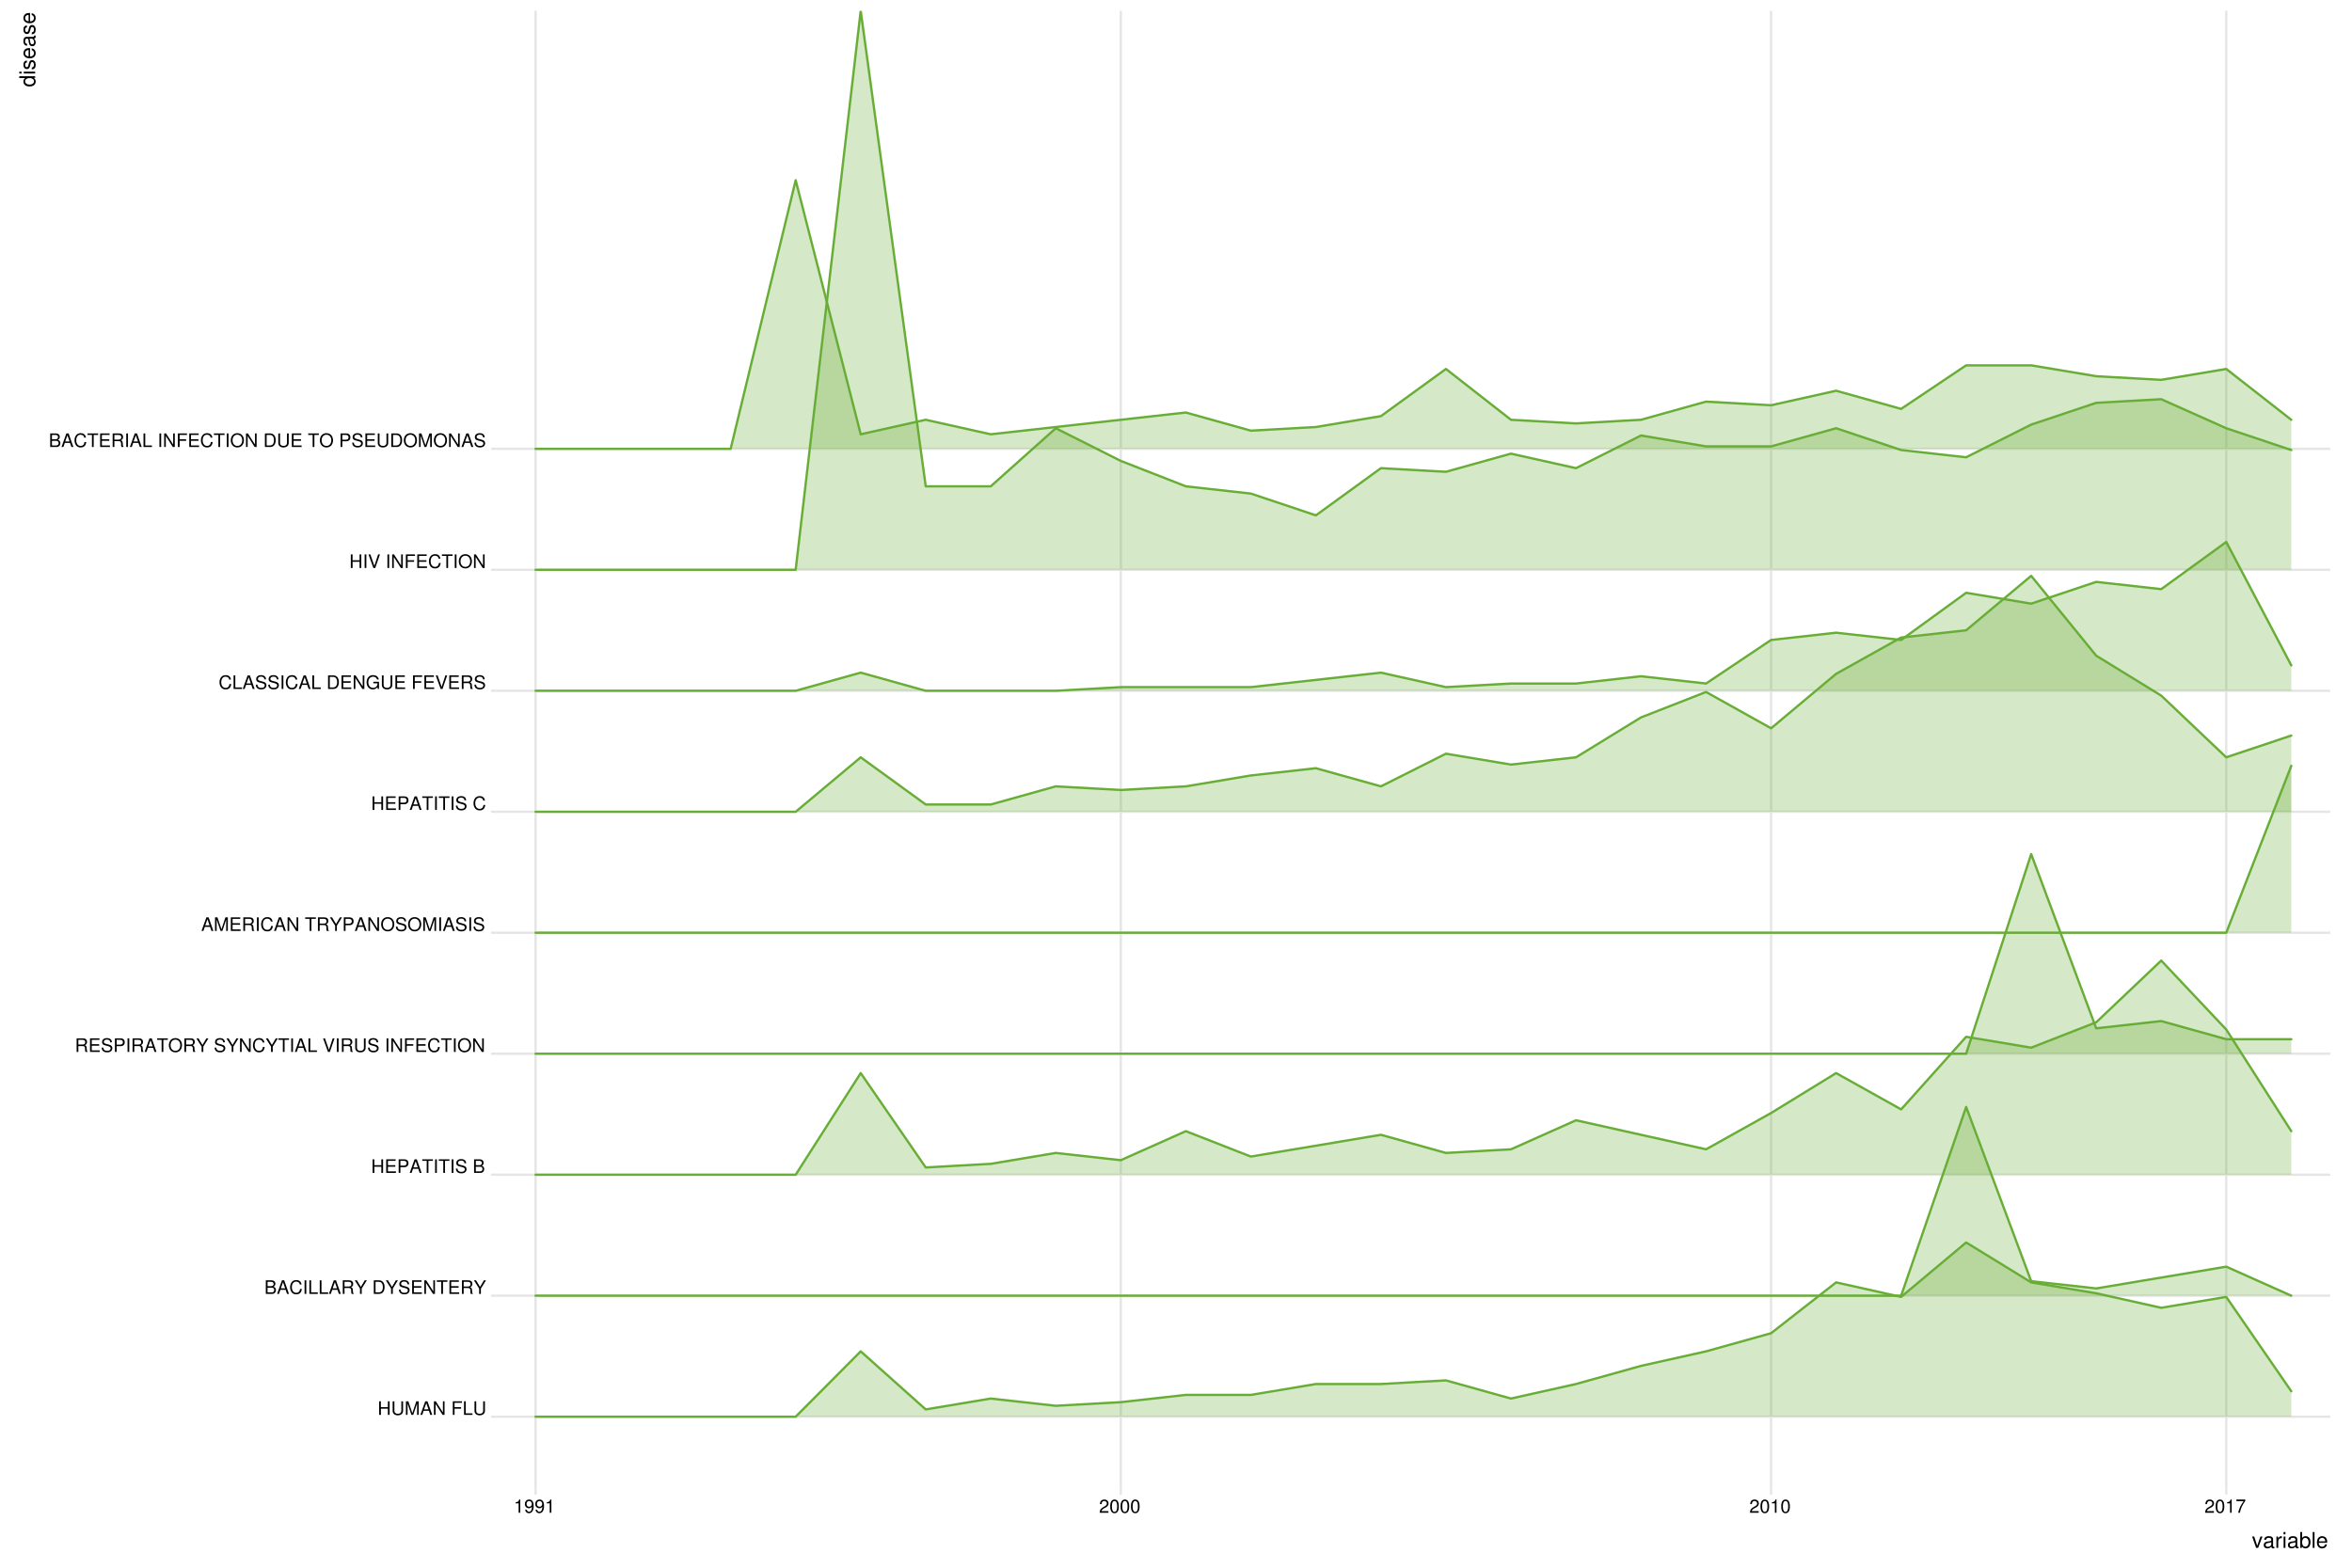 <?xml version="1.0" encoding="UTF-8"?>
<svg xmlns="http://www.w3.org/2000/svg" xmlns:xlink="http://www.w3.org/1999/xlink" width="1080pt" height="720pt" viewBox="0 0 1080 720" version="1.1">
<defs>
<g>
<symbol overflow="visible" id="glyph0-0">
<path style="stroke:none;" d=""/>
</symbol>
<symbol overflow="visible" id="glyph0-1">
<path style="stroke:none;" d="M 4.719 -2.844 L 4.719 0 L 5.516 0 L 5.516 -6.234 L 4.719 -6.234 L 4.719 -3.547 L 1.5 -3.547 L 1.5 -6.234 L 0.703 -6.234 L 0.703 0 L 1.516 0 L 1.516 -2.844 Z M 4.719 -2.844 "/>
</symbol>
<symbol overflow="visible" id="glyph0-2">
<path style="stroke:none;" d="M 4.719 -6.234 L 4.719 -1.859 C 4.719 -1.016 4.125 -0.5 3.109 -0.5 C 2.656 -0.5 2.281 -0.609 1.984 -0.828 C 1.672 -1.078 1.531 -1.391 1.531 -1.859 L 1.531 -6.234 L 0.734 -6.234 L 0.734 -1.859 C 0.734 -0.594 1.641 0.203 3.109 0.203 C 4.578 0.203 5.516 -0.609 5.516 -1.859 L 5.516 -6.234 Z M 4.719 -6.234 "/>
</symbol>
<symbol overflow="visible" id="glyph0-3">
<path style="stroke:none;" d="M 4 0 L 5.766 -5.234 L 5.766 0 L 6.516 0 L 6.516 -6.234 L 5.406 -6.234 L 3.594 -0.812 L 1.75 -6.234 L 0.641 -6.234 L 0.641 0 L 1.391 0 L 1.391 -5.234 L 3.172 0 Z M 4 0 "/>
</symbol>
<symbol overflow="visible" id="glyph0-4">
<path style="stroke:none;" d="M 4.062 -1.875 L 4.703 0 L 5.594 0 L 3.406 -6.234 L 2.375 -6.234 L 0.141 0 L 1 0 L 1.656 -1.875 Z M 3.844 -2.547 L 1.844 -2.547 L 2.875 -5.391 Z M 3.844 -2.547 "/>
</symbol>
<symbol overflow="visible" id="glyph0-5">
<path style="stroke:none;" d="M 5.531 -6.234 L 4.781 -6.234 L 4.781 -1.141 L 1.516 -6.234 L 0.656 -6.234 L 0.656 0 L 1.406 0 L 1.406 -5.062 L 4.625 0 L 5.531 0 Z M 5.531 -6.234 "/>
</symbol>
<symbol overflow="visible" id="glyph0-6">
<path style="stroke:none;" d=""/>
</symbol>
<symbol overflow="visible" id="glyph0-7">
<path style="stroke:none;" d="M 1.562 -2.844 L 4.547 -2.844 L 4.547 -3.547 L 1.562 -3.547 L 1.562 -5.547 L 4.953 -5.547 L 4.953 -6.234 L 0.766 -6.234 L 0.766 0 L 1.562 0 Z M 1.562 -2.844 "/>
</symbol>
<symbol overflow="visible" id="glyph0-8">
<path style="stroke:none;" d="M 1.484 -6.234 L 0.688 -6.234 L 0.688 0 L 4.562 0 L 4.562 -0.703 L 1.484 -0.703 Z M 1.484 -6.234 "/>
</symbol>
<symbol overflow="visible" id="glyph0-9">
<path style="stroke:none;" d="M 0.672 0 L 3.5 0 C 4.078 0 4.516 -0.156 4.859 -0.516 C 5.156 -0.844 5.328 -1.297 5.328 -1.781 C 5.328 -2.531 4.984 -2.984 4.203 -3.297 C 4.766 -3.562 5.062 -4.031 5.062 -4.656 C 5.062 -5.109 4.891 -5.516 4.562 -5.812 C 4.234 -6.109 3.812 -6.234 3.219 -6.234 L 0.672 -6.234 Z M 1.469 -3.547 L 1.469 -5.547 L 3.016 -5.547 C 3.453 -5.547 3.703 -5.484 3.922 -5.312 C 4.141 -5.141 4.266 -4.891 4.266 -4.547 C 4.266 -4.219 4.141 -3.953 3.922 -3.781 C 3.703 -3.609 3.453 -3.547 3.016 -3.547 Z M 1.469 -0.703 L 1.469 -2.844 L 3.422 -2.844 C 3.797 -2.844 4.062 -2.75 4.25 -2.547 C 4.438 -2.359 4.531 -2.078 4.531 -1.766 C 4.531 -1.469 4.438 -1.203 4.25 -1 C 4.062 -0.797 3.797 -0.703 3.422 -0.703 Z M 1.469 -0.703 "/>
</symbol>
<symbol overflow="visible" id="glyph0-10">
<path style="stroke:none;" d="M 5.672 -4.312 C 5.422 -5.672 4.625 -6.344 3.266 -6.344 C 2.422 -6.344 1.75 -6.078 1.281 -5.562 C 0.719 -4.953 0.406 -4.062 0.406 -3.047 C 0.406 -2.016 0.734 -1.141 1.312 -0.531 C 1.797 -0.031 2.422 0.203 3.234 0.203 C 4.75 0.203 5.609 -0.625 5.797 -2.281 L 4.969 -2.281 C 4.906 -1.844 4.828 -1.562 4.688 -1.312 C 4.438 -0.797 3.906 -0.5 3.234 -0.5 C 2 -0.5 1.203 -1.5 1.203 -3.062 C 1.203 -4.656 1.953 -5.641 3.172 -5.641 C 3.672 -5.641 4.141 -5.484 4.406 -5.25 C 4.625 -5.031 4.766 -4.766 4.859 -4.312 Z M 5.672 -4.312 "/>
</symbol>
<symbol overflow="visible" id="glyph0-11">
<path style="stroke:none;" d="M 1.656 -6.234 L 0.859 -6.234 L 0.859 0 L 1.656 0 Z M 1.656 -6.234 "/>
</symbol>
<symbol overflow="visible" id="glyph0-12">
<path style="stroke:none;" d="M 1.594 -2.688 L 3.641 -2.688 C 4.359 -2.688 4.672 -2.344 4.672 -1.578 L 4.672 -1.016 C 4.672 -0.641 4.734 -0.25 4.844 0 L 5.812 0 L 5.812 -0.203 C 5.516 -0.406 5.453 -0.625 5.438 -1.453 C 5.422 -2.484 5.266 -2.797 4.594 -3.078 C 5.297 -3.422 5.578 -3.859 5.578 -4.578 C 5.578 -5.656 4.891 -6.234 3.672 -6.234 L 0.797 -6.234 L 0.797 0 L 1.594 0 Z M 1.594 -3.391 L 1.594 -5.547 L 3.516 -5.547 C 3.969 -5.547 4.219 -5.469 4.422 -5.297 C 4.625 -5.125 4.75 -4.844 4.75 -4.469 C 4.75 -3.719 4.359 -3.391 3.516 -3.391 Z M 1.594 -3.391 "/>
</symbol>
<symbol overflow="visible" id="glyph0-13">
<path style="stroke:none;" d="M 3.312 -2.453 L 5.656 -6.234 L 4.703 -6.234 L 2.922 -3.203 L 1.094 -6.234 L 0.109 -6.234 L 2.516 -2.453 L 2.516 0 L 3.312 0 Z M 3.312 -2.453 "/>
</symbol>
<symbol overflow="visible" id="glyph0-14">
<path style="stroke:none;" d="M 0.766 0 L 3.172 0 C 4.75 0 5.719 -1.188 5.719 -3.125 C 5.719 -5.062 4.75 -6.234 3.172 -6.234 L 0.766 -6.234 Z M 1.562 -0.703 L 1.562 -5.547 L 3.031 -5.547 C 4.266 -5.547 4.922 -4.703 4.922 -3.109 C 4.922 -1.547 4.266 -0.703 3.031 -0.703 Z M 1.562 -0.703 "/>
</symbol>
<symbol overflow="visible" id="glyph0-15">
<path style="stroke:none;" d="M 5.109 -4.406 C 5.094 -5.641 4.25 -6.344 2.812 -6.344 C 1.453 -6.344 0.594 -5.641 0.594 -4.516 C 0.594 -3.75 1 -3.266 1.828 -3.062 L 3.375 -2.641 C 4.156 -2.438 4.516 -2.125 4.516 -1.641 C 4.516 -1.297 4.344 -0.953 4.078 -0.766 C 3.828 -0.594 3.438 -0.5 2.922 -0.5 C 2.25 -0.5 1.797 -0.672 1.484 -1.031 C 1.266 -1.297 1.156 -1.594 1.172 -1.984 L 0.406 -1.984 C 0.422 -1.406 0.531 -1.031 0.781 -0.688 C 1.203 -0.109 1.922 0.203 2.875 0.203 C 3.625 0.203 4.234 0.031 4.625 -0.281 C 5.047 -0.609 5.312 -1.172 5.312 -1.719 C 5.312 -2.484 4.844 -3.047 3.984 -3.281 L 2.422 -3.703 C 1.672 -3.906 1.391 -4.141 1.391 -4.625 C 1.391 -5.25 1.953 -5.672 2.797 -5.672 C 3.781 -5.672 4.344 -5.219 4.344 -4.406 Z M 5.109 -4.406 "/>
</symbol>
<symbol overflow="visible" id="glyph0-16">
<path style="stroke:none;" d="M 1.562 -2.844 L 4.969 -2.844 L 4.969 -3.547 L 1.562 -3.547 L 1.562 -5.547 L 5.094 -5.547 L 5.094 -6.234 L 0.766 -6.234 L 0.766 0 L 5.25 0 L 5.25 -0.703 L 1.562 -0.703 Z M 1.562 -2.844 "/>
</symbol>
<symbol overflow="visible" id="glyph0-17">
<path style="stroke:none;" d="M 3.031 -5.547 L 5.078 -5.547 L 5.078 -6.234 L 0.188 -6.234 L 0.188 -5.547 L 2.234 -5.547 L 2.234 0 L 3.031 0 Z M 3.031 -5.547 "/>
</symbol>
<symbol overflow="visible" id="glyph0-18">
<path style="stroke:none;" d="M 1.578 -2.641 L 3.531 -2.641 C 4.031 -2.641 4.406 -2.797 4.75 -3.094 C 5.125 -3.438 5.281 -3.844 5.281 -4.406 C 5.281 -5.578 4.594 -6.234 3.359 -6.234 L 0.781 -6.234 L 0.781 0 L 1.578 0 Z M 1.578 -3.344 L 1.578 -5.547 L 3.234 -5.547 C 4 -5.547 4.453 -5.125 4.453 -4.438 C 4.453 -3.766 4 -3.344 3.234 -3.344 Z M 1.578 -3.344 "/>
</symbol>
<symbol overflow="visible" id="glyph0-19">
<path style="stroke:none;" d="M 3.328 -6.344 C 1.547 -6.344 0.328 -5.031 0.328 -3.078 C 0.328 -1.125 1.547 0.203 3.344 0.203 C 4.094 0.203 4.766 -0.031 5.281 -0.469 C 5.953 -1.031 6.359 -2 6.359 -3.016 C 6.359 -5.031 5.156 -6.344 3.328 -6.344 Z M 3.328 -5.641 C 4.688 -5.641 5.562 -4.609 5.562 -3.047 C 5.562 -1.531 4.656 -0.5 3.344 -0.5 C 2.016 -0.5 1.125 -1.531 1.125 -3.078 C 1.125 -4.609 2.016 -5.641 3.328 -5.641 Z M 3.328 -5.641 "/>
</symbol>
<symbol overflow="visible" id="glyph0-20">
<path style="stroke:none;" d="M 3.359 0 L 5.516 -6.234 L 4.672 -6.234 L 2.953 -0.953 L 1.109 -6.234 L 0.25 -6.234 L 2.5 0 Z M 3.359 0 "/>
</symbol>
<symbol overflow="visible" id="glyph0-21">
<path style="stroke:none;" d="M 6.078 -3.297 L 3.469 -3.297 L 3.469 -2.594 L 5.375 -2.594 L 5.375 -2.422 C 5.375 -1.312 4.547 -0.5 3.406 -0.5 C 2.781 -0.5 2.203 -0.734 1.828 -1.141 C 1.422 -1.578 1.172 -2.328 1.172 -3.094 C 1.172 -4.625 2.047 -5.641 3.359 -5.641 C 4.312 -5.641 5 -5.156 5.172 -4.344 L 5.984 -4.344 C 5.766 -5.609 4.797 -6.344 3.375 -6.344 C 2.609 -6.344 2 -6.141 1.5 -5.75 C 0.781 -5.141 0.375 -4.172 0.375 -3.062 C 0.375 -1.141 1.547 0.203 3.234 0.203 C 4.078 0.203 4.766 -0.125 5.375 -0.797 L 5.562 0.031 L 6.078 0.031 Z M 6.078 -3.297 "/>
</symbol>
<symbol overflow="visible" id="glyph0-22">
<path style="stroke:none;" d="M 2.219 -4.328 L 2.219 0 L 2.969 0 L 2.969 -6.078 L 2.469 -6.078 C 2.203 -5.141 2.031 -5.016 0.875 -4.859 L 0.875 -4.328 Z M 2.219 -4.328 "/>
</symbol>
<symbol overflow="visible" id="glyph0-23">
<path style="stroke:none;" d="M 0.453 -1.391 C 0.594 -0.391 1.25 0.203 2.172 0.203 C 2.844 0.203 3.453 -0.125 3.797 -0.672 C 4.188 -1.266 4.359 -2 4.359 -3.109 C 4.359 -4.125 4.203 -4.781 3.844 -5.312 C 3.516 -5.812 2.984 -6.078 2.312 -6.078 C 1.156 -6.078 0.328 -5.219 0.328 -4.031 C 0.328 -2.891 1.094 -2.094 2.188 -2.094 C 2.766 -2.094 3.188 -2.297 3.578 -2.781 C 3.578 -1.297 3.094 -0.469 2.219 -0.469 C 1.703 -0.469 1.328 -0.812 1.203 -1.391 Z M 2.297 -5.406 C 3 -5.406 3.531 -4.828 3.531 -4.047 C 3.531 -3.297 3.016 -2.766 2.281 -2.766 C 1.547 -2.766 1.094 -3.266 1.094 -4.078 C 1.094 -4.859 1.609 -5.406 2.297 -5.406 Z M 2.297 -5.406 "/>
</symbol>
<symbol overflow="visible" id="glyph0-24">
<path style="stroke:none;" d="M 4.328 -0.75 L 1.141 -0.75 C 1.219 -1.234 1.484 -1.562 2.234 -2 L 3.094 -2.453 C 3.938 -2.922 4.375 -3.547 4.375 -4.297 C 4.375 -4.797 4.172 -5.266 3.812 -5.594 C 3.453 -5.922 3 -6.078 2.438 -6.078 C 1.656 -6.078 1.094 -5.797 0.75 -5.281 C 0.547 -4.953 0.438 -4.578 0.422 -3.969 L 1.188 -3.969 C 1.203 -4.375 1.266 -4.625 1.359 -4.828 C 1.562 -5.188 1.953 -5.406 2.406 -5.406 C 3.094 -5.406 3.609 -4.922 3.609 -4.266 C 3.609 -3.797 3.328 -3.375 2.781 -3.078 L 2 -2.625 C 0.734 -1.906 0.359 -1.328 0.297 0 L 4.328 0 Z M 4.328 -0.75 "/>
</symbol>
<symbol overflow="visible" id="glyph0-25">
<path style="stroke:none;" d="M 2.359 -6.078 C 1.797 -6.078 1.281 -5.828 0.953 -5.406 C 0.562 -4.875 0.375 -4.062 0.375 -2.938 C 0.375 -0.891 1.047 0.203 2.359 0.203 C 3.641 0.203 4.344 -0.891 4.344 -2.891 C 4.344 -4.062 4.156 -4.859 3.75 -5.406 C 3.438 -5.828 2.922 -6.078 2.359 -6.078 Z M 2.359 -5.406 C 3.172 -5.406 3.578 -4.578 3.578 -2.953 C 3.578 -1.234 3.172 -0.422 2.344 -0.422 C 1.547 -0.422 1.141 -1.266 1.141 -2.922 C 1.141 -4.594 1.547 -5.406 2.359 -5.406 Z M 2.359 -5.406 "/>
</symbol>
<symbol overflow="visible" id="glyph0-26">
<path style="stroke:none;" d="M 4.453 -6.078 L 0.391 -6.078 L 0.391 -5.328 L 3.672 -5.328 C 2.219 -3.266 1.641 -2 1.188 0 L 1.984 0 C 2.328 -1.938 3.078 -3.609 4.453 -5.438 Z M 4.453 -6.078 "/>
</symbol>
<symbol overflow="visible" id="glyph1-0">
<path style="stroke:none;" d=""/>
</symbol>
<symbol overflow="visible" id="glyph1-1">
<path style="stroke:none;" d="M 2.844 0 L 4.859 -5.234 L 3.922 -5.234 L 2.438 -0.984 L 1.047 -5.234 L 0.094 -5.234 L 1.938 0 Z M 2.844 0 "/>
</symbol>
<symbol overflow="visible" id="glyph1-2">
<path style="stroke:none;" d="M 5.344 -0.484 C 5.266 -0.469 5.219 -0.469 5.172 -0.469 C 4.875 -0.469 4.719 -0.625 4.719 -0.875 L 4.719 -3.953 C 4.719 -4.891 4.047 -5.391 2.75 -5.391 C 1.984 -5.391 1.359 -5.172 1.016 -4.781 C 0.766 -4.516 0.672 -4.203 0.656 -3.688 L 1.484 -3.688 C 1.562 -4.328 1.938 -4.625 2.719 -4.625 C 3.469 -4.625 3.891 -4.344 3.891 -3.844 L 3.891 -3.625 C 3.891 -3.266 3.688 -3.125 3.016 -3.047 C 1.844 -2.891 1.656 -2.844 1.344 -2.719 C 0.734 -2.469 0.422 -2 0.422 -1.312 C 0.422 -0.375 1.078 0.234 2.141 0.234 C 2.797 0.234 3.328 0 3.922 -0.547 C 3.984 -0.016 4.234 0.234 4.781 0.234 C 4.953 0.234 5.078 0.203 5.344 0.141 Z M 3.891 -1.656 C 3.891 -1.375 3.812 -1.203 3.562 -0.969 C 3.219 -0.656 2.812 -0.5 2.312 -0.5 C 1.672 -0.5 1.297 -0.812 1.297 -1.344 C 1.297 -1.891 1.656 -2.172 2.547 -2.297 C 3.438 -2.422 3.609 -2.453 3.891 -2.594 Z M 3.891 -1.656 "/>
</symbol>
<symbol overflow="visible" id="glyph1-3">
<path style="stroke:none;" d="M 0.688 -5.234 L 0.688 0 L 1.531 0 L 1.531 -2.719 C 1.531 -3.469 1.719 -3.953 2.125 -4.25 C 2.375 -4.438 2.625 -4.5 3.203 -4.516 L 3.203 -5.359 C 3.062 -5.375 3 -5.391 2.891 -5.391 C 2.344 -5.391 1.938 -5.062 1.453 -4.297 L 1.453 -5.234 Z M 0.688 -5.234 "/>
</symbol>
<symbol overflow="visible" id="glyph1-4">
<path style="stroke:none;" d="M 1.5 -5.234 L 0.672 -5.234 L 0.672 0 L 1.5 0 Z M 1.5 -7.297 L 0.656 -7.297 L 0.656 -6.234 L 1.5 -6.234 Z M 1.5 -7.297 "/>
</symbol>
<symbol overflow="visible" id="glyph1-5">
<path style="stroke:none;" d="M 0.547 -7.297 L 0.547 0 L 1.297 0 L 1.297 -0.672 C 1.688 -0.062 2.219 0.234 2.953 0.234 C 4.328 0.234 5.234 -0.906 5.234 -2.641 C 5.234 -4.344 4.375 -5.391 2.984 -5.391 C 2.266 -5.391 1.766 -5.125 1.375 -4.531 L 1.375 -7.297 Z M 2.828 -4.609 C 3.766 -4.609 4.359 -3.797 4.359 -2.547 C 4.359 -1.359 3.734 -0.547 2.828 -0.547 C 1.953 -0.547 1.375 -1.344 1.375 -2.578 C 1.375 -3.812 1.953 -4.609 2.828 -4.609 Z M 2.828 -4.609 "/>
</symbol>
<symbol overflow="visible" id="glyph1-6">
<path style="stroke:none;" d="M 1.516 -7.297 L 0.688 -7.297 L 0.688 0 L 1.516 0 Z M 1.516 -7.297 "/>
</symbol>
<symbol overflow="visible" id="glyph1-7">
<path style="stroke:none;" d="M 5.125 -2.344 C 5.125 -3.141 5.062 -3.625 4.922 -4.016 C 4.578 -4.875 3.781 -5.391 2.797 -5.391 C 1.344 -5.391 0.406 -4.266 0.406 -2.547 C 0.406 -0.828 1.312 0.234 2.781 0.234 C 3.984 0.234 4.812 -0.453 5.016 -1.594 L 4.188 -1.594 C 3.953 -0.906 3.484 -0.547 2.812 -0.547 C 2.281 -0.547 1.828 -0.781 1.547 -1.219 C 1.344 -1.516 1.281 -1.812 1.266 -2.344 Z M 1.297 -3.016 C 1.359 -3.984 1.953 -4.625 2.797 -4.625 C 3.609 -4.625 4.234 -3.938 4.234 -3.078 C 4.234 -3.062 4.234 -3.047 4.234 -3.016 Z M 1.297 -3.016 "/>
</symbol>
<symbol overflow="visible" id="glyph2-0">
<path style="stroke:none;" d=""/>
</symbol>
<symbol overflow="visible" id="glyph2-1">
<path style="stroke:none;" d="M -7.297 -4.953 L -7.297 -4.125 L -4.578 -4.125 C -5.109 -3.766 -5.391 -3.203 -5.391 -2.516 C -5.391 -1.156 -4.297 -0.266 -2.625 -0.266 C -0.859 -0.266 0.234 -1.125 0.234 -2.547 C 0.234 -3.266 -0.047 -3.766 -0.688 -4.203 L 0 -4.203 L 0 -4.953 Z M -4.609 -2.656 C -4.609 -3.547 -3.812 -4.125 -2.562 -4.125 C -1.344 -4.125 -0.547 -3.547 -0.547 -2.656 C -0.547 -1.734 -1.359 -1.125 -2.578 -1.125 C -3.797 -1.125 -4.609 -1.734 -4.609 -2.656 Z M -4.609 -2.656 "/>
</symbol>
<symbol overflow="visible" id="glyph2-2">
<path style="stroke:none;" d="M -5.234 -1.5 L -5.234 -0.672 L 0 -0.672 L 0 -1.5 Z M -7.297 -1.5 L -7.297 -0.656 L -6.234 -0.656 L -6.234 -1.5 Z M -7.297 -1.5 "/>
</symbol>
<symbol overflow="visible" id="glyph2-3">
<path style="stroke:none;" d="M -3.781 -4.375 C -4.812 -4.375 -5.391 -3.688 -5.391 -2.484 C -5.391 -1.266 -4.766 -0.469 -3.797 -0.469 C -2.969 -0.469 -2.578 -0.891 -2.281 -2.125 L -2.094 -2.906 C -1.953 -3.484 -1.734 -3.719 -1.359 -3.719 C -0.875 -3.719 -0.547 -3.234 -0.547 -2.5 C -0.547 -2.047 -0.672 -1.672 -0.891 -1.453 C -1.047 -1.328 -1.188 -1.266 -1.562 -1.219 L -1.562 -0.344 C -0.344 -0.375 0.234 -1.062 0.234 -2.438 C 0.234 -3.75 -0.422 -4.594 -1.438 -4.594 C -2.203 -4.594 -2.641 -4.156 -2.891 -3.109 L -3.078 -2.312 C -3.234 -1.625 -3.453 -1.344 -3.828 -1.344 C -4.312 -1.344 -4.625 -1.766 -4.625 -2.453 C -4.625 -3.125 -4.328 -3.484 -3.781 -3.5 Z M -3.781 -4.375 "/>
</symbol>
<symbol overflow="visible" id="glyph2-4">
<path style="stroke:none;" d="M -2.344 -5.125 C -3.141 -5.125 -3.625 -5.062 -4.016 -4.922 C -4.875 -4.578 -5.391 -3.781 -5.391 -2.797 C -5.391 -1.344 -4.266 -0.406 -2.547 -0.406 C -0.828 -0.406 0.234 -1.312 0.234 -2.781 C 0.234 -3.984 -0.453 -4.812 -1.594 -5.016 L -1.594 -4.188 C -0.906 -3.953 -0.547 -3.484 -0.547 -2.812 C -0.547 -2.281 -0.781 -1.828 -1.219 -1.547 C -1.516 -1.344 -1.812 -1.281 -2.344 -1.266 Z M -3.016 -1.297 C -3.984 -1.359 -4.625 -1.953 -4.625 -2.797 C -4.625 -3.609 -3.938 -4.234 -3.078 -4.234 C -3.062 -4.234 -3.047 -4.234 -3.016 -4.234 Z M -3.016 -1.297 "/>
</symbol>
<symbol overflow="visible" id="glyph2-5">
<path style="stroke:none;" d="M -0.484 -5.344 C -0.469 -5.266 -0.469 -5.219 -0.469 -5.172 C -0.469 -4.875 -0.625 -4.719 -0.875 -4.719 L -3.953 -4.719 C -4.891 -4.719 -5.391 -4.047 -5.391 -2.75 C -5.391 -1.984 -5.172 -1.359 -4.781 -1.016 C -4.516 -0.766 -4.203 -0.672 -3.688 -0.656 L -3.688 -1.484 C -4.328 -1.562 -4.625 -1.938 -4.625 -2.719 C -4.625 -3.469 -4.344 -3.891 -3.844 -3.891 L -3.625 -3.891 C -3.266 -3.891 -3.125 -3.688 -3.047 -3.016 C -2.891 -1.844 -2.844 -1.656 -2.719 -1.344 C -2.469 -0.734 -2 -0.422 -1.312 -0.422 C -0.375 -0.422 0.234 -1.078 0.234 -2.141 C 0.234 -2.797 0 -3.328 -0.547 -3.922 C -0.016 -3.984 0.234 -4.234 0.234 -4.781 C 0.234 -4.953 0.203 -5.078 0.141 -5.344 Z M -1.656 -3.891 C -1.375 -3.891 -1.203 -3.812 -0.969 -3.562 C -0.656 -3.219 -0.5 -2.812 -0.5 -2.312 C -0.5 -1.672 -0.812 -1.297 -1.344 -1.297 C -1.891 -1.297 -2.172 -1.656 -2.297 -2.547 C -2.422 -3.438 -2.453 -3.609 -2.594 -3.891 Z M -1.656 -3.891 "/>
</symbol>
</g>
<clipPath id="clip1">
  <path d="M 228.012 650 L 1070.039 650 L 1070.039 652 L 228.012 652 Z M 228.012 650 "/>
</clipPath>
<clipPath id="clip2">
  <path d="M 228.012 594 L 1070.039 594 L 1070.039 596 L 228.012 596 Z M 228.012 594 "/>
</clipPath>
<clipPath id="clip3">
  <path d="M 228.012 538 L 1070.039 538 L 1070.039 541 L 228.012 541 Z M 228.012 538 "/>
</clipPath>
<clipPath id="clip4">
  <path d="M 228.012 483 L 1070.039 483 L 1070.039 485 L 228.012 485 Z M 228.012 483 "/>
</clipPath>
<clipPath id="clip5">
  <path d="M 228.012 427 L 1070.039 427 L 1070.039 429 L 228.012 429 Z M 228.012 427 "/>
</clipPath>
<clipPath id="clip6">
  <path d="M 228.012 372 L 1070.039 372 L 1070.039 374 L 228.012 374 Z M 228.012 372 "/>
</clipPath>
<clipPath id="clip7">
  <path d="M 228.012 316 L 1070.039 316 L 1070.039 318 L 228.012 318 Z M 228.012 316 "/>
</clipPath>
<clipPath id="clip8">
  <path d="M 228.012 261 L 1070.039 261 L 1070.039 263 L 228.012 263 Z M 228.012 261 "/>
</clipPath>
<clipPath id="clip9">
  <path d="M 228.012 205 L 1070.039 205 L 1070.039 207 L 228.012 207 Z M 228.012 205 "/>
</clipPath>
<clipPath id="clip10">
  <path d="M 245 4.98 L 247 4.98 L 247 683.988 L 245 683.988 Z M 245 4.98 "/>
</clipPath>
<clipPath id="clip11">
  <path d="M 514 4.98 L 516 4.98 L 516 683.988 L 514 683.988 Z M 514 4.98 "/>
</clipPath>
<clipPath id="clip12">
  <path d="M 812 4.98 L 814 4.98 L 814 683.988 L 812 683.988 Z M 812 4.98 "/>
</clipPath>
<clipPath id="clip13">
  <path d="M 1021 4.98 L 1023 4.98 L 1023 683.988 L 1021 683.988 Z M 1021 4.98 "/>
</clipPath>
<clipPath id="clip14">
  <path d="M 245 4.98 L 1053 4.98 L 1053 262 L 245 262 Z M 245 4.98 "/>
</clipPath>
<clipPath id="clip15">
  <path d="M 245 4.98 L 1053 4.98 L 1053 263 L 245 263 Z M 245 4.98 "/>
</clipPath>
</defs>
<g id="surface9261">
<rect x="0" y="0" width="1080" height="720" style="fill:rgb(100%,100%,100%);fill-opacity:1;stroke:none;"/>
<g clip-path="url(#clip1)" clip-rule="nonzero">
<path style="fill:none;stroke-width:1.067;stroke-linecap:butt;stroke-linejoin:round;stroke:rgb(89.804%,89.804%,89.804%);stroke-opacity:1;stroke-miterlimit:10;" d="M 228.012 650.652 L 1070.039 650.652 "/>
</g>
<g clip-path="url(#clip2)" clip-rule="nonzero">
<path style="fill:none;stroke-width:1.067;stroke-linecap:butt;stroke-linejoin:round;stroke:rgb(89.804%,89.804%,89.804%);stroke-opacity:1;stroke-miterlimit:10;" d="M 228.012 595.086 L 1070.039 595.086 "/>
</g>
<g clip-path="url(#clip3)" clip-rule="nonzero">
<path style="fill:none;stroke-width:1.067;stroke-linecap:butt;stroke-linejoin:round;stroke:rgb(89.804%,89.804%,89.804%);stroke-opacity:1;stroke-miterlimit:10;" d="M 228.012 539.52 L 1070.039 539.52 "/>
</g>
<g clip-path="url(#clip4)" clip-rule="nonzero">
<path style="fill:none;stroke-width:1.067;stroke-linecap:butt;stroke-linejoin:round;stroke:rgb(89.804%,89.804%,89.804%);stroke-opacity:1;stroke-miterlimit:10;" d="M 228.012 483.953 L 1070.039 483.953 "/>
</g>
<g clip-path="url(#clip5)" clip-rule="nonzero">
<path style="fill:none;stroke-width:1.067;stroke-linecap:butt;stroke-linejoin:round;stroke:rgb(89.804%,89.804%,89.804%);stroke-opacity:1;stroke-miterlimit:10;" d="M 228.012 428.391 L 1070.039 428.391 "/>
</g>
<g clip-path="url(#clip6)" clip-rule="nonzero">
<path style="fill:none;stroke-width:1.067;stroke-linecap:butt;stroke-linejoin:round;stroke:rgb(89.804%,89.804%,89.804%);stroke-opacity:1;stroke-miterlimit:10;" d="M 228.012 372.824 L 1070.039 372.824 "/>
</g>
<g clip-path="url(#clip7)" clip-rule="nonzero">
<path style="fill:none;stroke-width:1.067;stroke-linecap:butt;stroke-linejoin:round;stroke:rgb(89.804%,89.804%,89.804%);stroke-opacity:1;stroke-miterlimit:10;" d="M 228.012 317.258 L 1070.039 317.258 "/>
</g>
<g clip-path="url(#clip8)" clip-rule="nonzero">
<path style="fill:none;stroke-width:1.067;stroke-linecap:butt;stroke-linejoin:round;stroke:rgb(89.804%,89.804%,89.804%);stroke-opacity:1;stroke-miterlimit:10;" d="M 228.012 261.691 L 1070.039 261.691 "/>
</g>
<g clip-path="url(#clip9)" clip-rule="nonzero">
<path style="fill:none;stroke-width:1.067;stroke-linecap:butt;stroke-linejoin:round;stroke:rgb(89.804%,89.804%,89.804%);stroke-opacity:1;stroke-miterlimit:10;" d="M 228.012 206.129 L 1070.039 206.129 "/>
</g>
<g clip-path="url(#clip10)" clip-rule="nonzero">
<path style="fill:none;stroke-width:1.067;stroke-linecap:butt;stroke-linejoin:round;stroke:rgb(89.804%,89.804%,89.804%);stroke-opacity:1;stroke-miterlimit:10;" d="M 245.926 683.988 L 245.926 4.98 "/>
</g>
<g clip-path="url(#clip11)" clip-rule="nonzero">
<path style="fill:none;stroke-width:1.067;stroke-linecap:butt;stroke-linejoin:round;stroke:rgb(89.804%,89.804%,89.804%);stroke-opacity:1;stroke-miterlimit:10;" d="M 514.656 683.988 L 514.656 4.98 "/>
</g>
<g clip-path="url(#clip12)" clip-rule="nonzero">
<path style="fill:none;stroke-width:1.067;stroke-linecap:butt;stroke-linejoin:round;stroke:rgb(89.804%,89.804%,89.804%);stroke-opacity:1;stroke-miterlimit:10;" d="M 813.25 683.988 L 813.25 4.98 "/>
</g>
<g clip-path="url(#clip13)" clip-rule="nonzero">
<path style="fill:none;stroke-width:1.067;stroke-linecap:butt;stroke-linejoin:round;stroke:rgb(89.804%,89.804%,89.804%);stroke-opacity:1;stroke-miterlimit:10;" d="M 1022.262 683.988 L 1022.262 4.98 "/>
</g>
<path style=" stroke:none;fill-rule:nonzero;fill:rgb(40.784%,67.843%,21.176%);fill-opacity:0.275;" d="M 245.926 206.129 L 335.504 206.129 L 365.363 82.773 L 395.223 199.461 L 425.082 192.793 L 454.938 199.461 L 484.797 196.125 L 514.656 192.793 L 544.516 189.457 L 574.375 197.793 L 604.234 196.125 L 634.094 191.125 L 663.953 169.453 L 693.812 192.793 L 723.672 194.461 L 753.531 192.793 L 783.391 184.457 L 813.25 186.125 L 843.109 179.457 L 872.969 187.793 L 902.828 167.789 L 932.684 167.789 L 962.543 172.789 L 992.402 174.457 L 1022.262 169.453 L 1052.121 192.793 L 1052.121 206.129 Z M 245.926 206.129 "/>
<path style="fill:none;stroke-width:1.067;stroke-linecap:round;stroke-linejoin:round;stroke:rgb(40.784%,67.843%,21.176%);stroke-opacity:1;stroke-miterlimit:10;" d="M 245.926 206.129 L 335.504 206.129 L 365.363 82.773 L 395.223 199.461 L 425.082 192.793 L 454.938 199.461 L 484.797 196.125 L 514.656 192.793 L 544.516 189.457 L 574.375 197.793 L 604.234 196.125 L 634.094 191.125 L 663.953 169.453 L 693.812 192.793 L 723.672 194.461 L 753.531 192.793 L 783.391 184.457 L 813.25 186.125 L 843.109 179.457 L 872.969 187.793 L 902.828 167.789 L 932.684 167.789 L 962.543 172.789 L 992.402 174.457 L 1022.262 169.453 L 1052.121 192.793 "/>
<g clip-path="url(#clip14)" clip-rule="nonzero">
<path style=" stroke:none;fill-rule:nonzero;fill:rgb(40.784%,67.843%,21.176%);fill-opacity:0.275;" d="M 245.926 261.691 L 365.363 261.691 L 395.223 4.98 L 425.082 223.352 L 454.938 223.352 L 484.797 196.684 L 514.656 211.684 L 544.516 223.352 L 574.375 226.688 L 604.234 236.688 L 634.094 215.02 L 663.953 216.684 L 693.812 208.352 L 723.672 215.02 L 753.531 200.016 L 783.391 205.016 L 813.25 205.016 L 843.109 196.684 L 872.969 206.684 L 902.828 210.016 L 932.684 195.016 L 962.543 185.012 L 992.402 183.348 L 1022.262 196.684 L 1052.121 206.684 L 1052.121 261.691 Z M 245.926 261.691 "/>
</g>
<g clip-path="url(#clip15)" clip-rule="nonzero">
<path style="fill:none;stroke-width:1.067;stroke-linecap:round;stroke-linejoin:round;stroke:rgb(40.784%,67.843%,21.176%);stroke-opacity:1;stroke-miterlimit:10;" d="M 245.926 261.691 L 365.363 261.691 L 395.223 4.98 L 425.082 223.352 L 454.938 223.352 L 484.797 196.684 L 514.656 211.684 L 544.516 223.352 L 574.375 226.688 L 604.234 236.688 L 634.094 215.02 L 663.953 216.684 L 693.812 208.352 L 723.672 215.02 L 753.531 200.016 L 783.391 205.016 L 813.25 205.016 L 843.109 196.684 L 872.969 206.684 L 902.828 210.016 L 932.684 195.016 L 962.543 185.012 L 992.402 183.348 L 1022.262 196.684 L 1052.121 206.684 "/>
</g>
<path style=" stroke:none;fill-rule:nonzero;fill:rgb(40.784%,67.843%,21.176%);fill-opacity:0.275;" d="M 245.926 317.258 L 365.363 317.258 L 395.223 308.926 L 425.082 317.258 L 484.797 317.258 L 514.656 315.59 L 574.375 315.59 L 634.094 308.926 L 663.953 315.59 L 693.812 313.926 L 723.672 313.926 L 753.531 310.59 L 783.391 313.926 L 813.25 293.922 L 843.109 290.586 L 872.969 293.922 L 902.828 272.25 L 932.684 277.25 L 962.543 267.25 L 992.402 270.582 L 1022.262 248.914 L 1052.121 305.59 L 1052.121 317.258 Z M 245.926 317.258 "/>
<path style="fill:none;stroke-width:1.067;stroke-linecap:round;stroke-linejoin:round;stroke:rgb(40.784%,67.843%,21.176%);stroke-opacity:1;stroke-miterlimit:10;" d="M 245.926 317.258 L 365.363 317.258 L 395.223 308.926 L 425.082 317.258 L 484.797 317.258 L 514.656 315.59 L 574.375 315.59 L 634.094 308.926 L 663.953 315.59 L 693.812 313.926 L 723.672 313.926 L 753.531 310.59 L 783.391 313.926 L 813.25 293.922 L 843.109 290.586 L 872.969 293.922 L 902.828 272.25 L 932.684 277.25 L 962.543 267.25 L 992.402 270.582 L 1022.262 248.914 L 1052.121 305.59 "/>
<path style=" stroke:none;fill-rule:nonzero;fill:rgb(40.784%,67.843%,21.176%);fill-opacity:0.275;" d="M 245.926 372.824 L 365.363 372.824 L 395.223 347.82 L 425.082 369.488 L 454.938 369.488 L 484.797 361.156 L 514.656 362.82 L 544.516 361.156 L 574.375 356.156 L 604.234 352.82 L 634.094 361.156 L 663.953 346.152 L 693.812 351.152 L 723.672 347.82 L 753.531 329.484 L 783.391 317.812 L 813.25 334.484 L 843.109 309.48 L 872.969 292.809 L 902.828 289.477 L 932.684 264.473 L 962.543 301.145 L 992.402 319.48 L 1022.262 347.82 L 1052.121 337.816 L 1052.121 372.824 Z M 245.926 372.824 "/>
<path style="fill:none;stroke-width:1.067;stroke-linecap:round;stroke-linejoin:round;stroke:rgb(40.784%,67.843%,21.176%);stroke-opacity:1;stroke-miterlimit:10;" d="M 245.926 372.824 L 365.363 372.824 L 395.223 347.82 L 425.082 369.488 L 454.938 369.488 L 484.797 361.156 L 514.656 362.82 L 544.516 361.156 L 574.375 356.156 L 604.234 352.82 L 634.094 361.156 L 663.953 346.152 L 693.812 351.152 L 723.672 347.82 L 753.531 329.484 L 783.391 317.812 L 813.25 334.484 L 843.109 309.48 L 872.969 292.809 L 902.828 289.477 L 932.684 264.473 L 962.543 301.145 L 992.402 319.48 L 1022.262 347.82 L 1052.121 337.816 "/>
<path style=" stroke:none;fill-rule:nonzero;fill:rgb(40.784%,67.843%,21.176%);fill-opacity:0.275;" d="M 245.926 428.391 L 1022.262 428.391 L 1052.121 351.711 L 1052.121 428.391 Z M 245.926 428.391 "/>
<path style="fill:none;stroke-width:1.067;stroke-linecap:round;stroke-linejoin:round;stroke:rgb(40.784%,67.843%,21.176%);stroke-opacity:1;stroke-miterlimit:10;" d="M 245.926 428.391 L 1022.262 428.391 L 1052.121 351.711 "/>
<path style=" stroke:none;fill-rule:nonzero;fill:rgb(40.784%,67.843%,21.176%);fill-opacity:0.275;" d="M 245.926 483.953 L 902.828 483.953 L 932.684 392.273 L 962.543 472.285 L 992.402 468.953 L 1022.262 477.285 L 1052.121 477.285 L 1052.121 483.953 Z M 245.926 483.953 "/>
<path style="fill:none;stroke-width:1.067;stroke-linecap:round;stroke-linejoin:round;stroke:rgb(40.784%,67.843%,21.176%);stroke-opacity:1;stroke-miterlimit:10;" d="M 245.926 483.953 L 902.828 483.953 L 932.684 392.273 L 962.543 472.285 L 992.402 468.953 L 1022.262 477.285 L 1052.121 477.285 "/>
<path style=" stroke:none;fill-rule:nonzero;fill:rgb(40.784%,67.843%,21.176%);fill-opacity:0.275;" d="M 245.926 539.52 L 365.363 539.52 L 395.223 492.844 L 425.082 536.188 L 454.938 534.52 L 484.797 529.52 L 514.656 532.852 L 544.516 519.516 L 574.375 531.184 L 634.094 521.184 L 663.953 529.52 L 693.812 527.852 L 723.672 514.516 L 783.391 527.852 L 813.25 511.184 L 843.109 492.844 L 872.969 509.516 L 902.828 476.176 L 932.684 481.176 L 962.543 469.508 L 992.402 441.168 L 1022.262 472.84 L 1052.121 519.516 L 1052.121 539.52 Z M 245.926 539.52 "/>
<path style="fill:none;stroke-width:1.067;stroke-linecap:round;stroke-linejoin:round;stroke:rgb(40.784%,67.843%,21.176%);stroke-opacity:1;stroke-miterlimit:10;" d="M 245.926 539.52 L 365.363 539.52 L 395.223 492.844 L 425.082 536.188 L 454.938 534.52 L 484.797 529.52 L 514.656 532.852 L 544.516 519.516 L 574.375 531.184 L 634.094 521.184 L 663.953 529.52 L 693.812 527.852 L 723.672 514.516 L 783.391 527.852 L 813.25 511.184 L 843.109 492.844 L 872.969 509.516 L 902.828 476.176 L 932.684 481.176 L 962.543 469.508 L 992.402 441.168 L 1022.262 472.84 L 1052.121 519.516 "/>
<path style=" stroke:none;fill-rule:nonzero;fill:rgb(40.784%,67.843%,21.176%);fill-opacity:0.275;" d="M 245.926 595.086 L 872.969 595.086 L 902.828 508.402 L 932.684 588.418 L 962.543 591.75 L 1022.262 581.75 L 1052.121 595.086 Z M 245.926 595.086 "/>
<path style="fill:none;stroke-width:1.067;stroke-linecap:round;stroke-linejoin:round;stroke:rgb(40.784%,67.843%,21.176%);stroke-opacity:1;stroke-miterlimit:10;" d="M 245.926 595.086 L 872.969 595.086 L 902.828 508.402 L 932.684 588.418 L 962.543 591.75 L 1022.262 581.75 L 1052.121 595.086 "/>
<path style=" stroke:none;fill-rule:nonzero;fill:rgb(40.784%,67.843%,21.176%);fill-opacity:0.275;" d="M 245.926 650.652 L 365.363 650.652 L 395.223 620.645 L 425.082 647.316 L 454.938 642.316 L 484.797 645.648 L 514.656 643.984 L 544.516 640.648 L 574.375 640.648 L 604.234 635.648 L 634.094 635.648 L 663.953 633.98 L 693.812 642.316 L 723.672 635.648 L 753.531 627.312 L 783.391 620.645 L 813.25 612.312 L 843.109 588.973 L 872.969 595.641 L 902.828 570.637 L 932.684 588.973 L 962.543 593.973 L 992.402 600.641 L 1022.262 595.641 L 1052.121 638.98 L 1052.121 650.652 Z M 245.926 650.652 "/>
<path style="fill:none;stroke-width:1.067;stroke-linecap:round;stroke-linejoin:round;stroke:rgb(40.784%,67.843%,21.176%);stroke-opacity:1;stroke-miterlimit:10;" d="M 245.926 650.652 L 365.363 650.652 L 395.223 620.645 L 425.082 647.316 L 454.938 642.316 L 484.797 645.648 L 514.656 643.984 L 544.516 640.648 L 574.375 640.648 L 604.234 635.648 L 634.094 635.648 L 663.953 633.98 L 693.812 642.316 L 723.672 635.648 L 753.531 627.312 L 783.391 620.645 L 813.25 612.312 L 843.109 588.973 L 872.969 595.641 L 902.828 570.637 L 932.684 588.973 L 962.543 593.973 L 992.402 600.641 L 1022.262 595.641 L 1052.121 638.98 "/>
<g style="fill:rgb(0%,0%,0%);fill-opacity:1;">
  <use xlink:href="#glyph0-1" x="173.387" y="649.819"/>
  <use xlink:href="#glyph0-2" x="179.569" y="649.819"/>
  <use xlink:href="#glyph0-3" x="185.752" y="649.819"/>
  <use xlink:href="#glyph0-4" x="192.885" y="649.819"/>
  <use xlink:href="#glyph0-5" x="198.596" y="649.819"/>
  <use xlink:href="#glyph0-6" x="204.778" y="649.819"/>
  <use xlink:href="#glyph0-7" x="207.159" y="649.819"/>
  <use xlink:href="#glyph0-8" x="212.391" y="649.819"/>
  <use xlink:href="#glyph0-2" x="217.151" y="649.819"/>
</g>
<g style="fill:rgb(0%,0%,0%);fill-opacity:1;">
  <use xlink:href="#glyph0-9" x="121.387" y="594.253"/>
  <use xlink:href="#glyph0-4" x="127.098" y="594.253"/>
  <use xlink:href="#glyph0-10" x="132.809" y="594.253"/>
  <use xlink:href="#glyph0-11" x="138.991" y="594.253"/>
  <use xlink:href="#glyph0-8" x="141.372" y="594.253"/>
  <use xlink:href="#glyph0-8" x="146.133" y="594.253"/>
  <use xlink:href="#glyph0-4" x="150.894" y="594.253"/>
  <use xlink:href="#glyph0-12" x="156.604" y="594.253"/>
  <use xlink:href="#glyph0-13" x="162.787" y="594.253"/>
  <use xlink:href="#glyph0-6" x="168.498" y="594.253"/>
  <use xlink:href="#glyph0-14" x="170.879" y="594.253"/>
  <use xlink:href="#glyph0-13" x="177.062" y="594.253"/>
  <use xlink:href="#glyph0-15" x="182.772" y="594.253"/>
  <use xlink:href="#glyph0-16" x="188.483" y="594.253"/>
  <use xlink:href="#glyph0-5" x="194.194" y="594.253"/>
  <use xlink:href="#glyph0-17" x="200.377" y="594.253"/>
  <use xlink:href="#glyph0-16" x="205.608" y="594.253"/>
  <use xlink:href="#glyph0-12" x="211.319" y="594.253"/>
  <use xlink:href="#glyph0-13" x="217.502" y="594.253"/>
</g>
<g style="fill:rgb(0%,0%,0%);fill-opacity:1;">
  <use xlink:href="#glyph0-1" x="170.387" y="538.687"/>
  <use xlink:href="#glyph0-16" x="176.569" y="538.687"/>
  <use xlink:href="#glyph0-18" x="182.28" y="538.687"/>
  <use xlink:href="#glyph0-4" x="187.991" y="538.687"/>
  <use xlink:href="#glyph0-17" x="193.702" y="538.687"/>
  <use xlink:href="#glyph0-11" x="198.934" y="538.687"/>
  <use xlink:href="#glyph0-17" x="201.314" y="538.687"/>
  <use xlink:href="#glyph0-11" x="206.546" y="538.687"/>
  <use xlink:href="#glyph0-15" x="208.927" y="538.687"/>
  <use xlink:href="#glyph0-6" x="214.638" y="538.687"/>
  <use xlink:href="#glyph0-9" x="217.019" y="538.687"/>
</g>
<g style="fill:rgb(0%,0%,0%);fill-opacity:1;">
  <use xlink:href="#glyph0-12" x="34.387" y="483.12"/>
  <use xlink:href="#glyph0-16" x="40.569" y="483.12"/>
  <use xlink:href="#glyph0-15" x="46.28" y="483.12"/>
  <use xlink:href="#glyph0-18" x="51.991" y="483.12"/>
  <use xlink:href="#glyph0-11" x="57.702" y="483.12"/>
  <use xlink:href="#glyph0-12" x="60.083" y="483.12"/>
  <use xlink:href="#glyph0-4" x="66.266" y="483.12"/>
  <use xlink:href="#glyph0-17" x="71.977" y="483.12"/>
  <use xlink:href="#glyph0-19" x="77.208" y="483.12"/>
  <use xlink:href="#glyph0-12" x="83.87" y="483.12"/>
  <use xlink:href="#glyph0-13" x="90.053" y="483.12"/>
  <use xlink:href="#glyph0-6" x="95.764" y="483.12"/>
  <use xlink:href="#glyph0-15" x="98.145" y="483.12"/>
  <use xlink:href="#glyph0-13" x="103.855" y="483.12"/>
  <use xlink:href="#glyph0-5" x="109.566" y="483.12"/>
  <use xlink:href="#glyph0-10" x="115.749" y="483.12"/>
  <use xlink:href="#glyph0-13" x="121.932" y="483.12"/>
  <use xlink:href="#glyph0-17" x="127.643" y="483.12"/>
  <use xlink:href="#glyph0-11" x="132.874" y="483.12"/>
  <use xlink:href="#glyph0-4" x="135.255" y="483.12"/>
  <use xlink:href="#glyph0-8" x="140.966" y="483.12"/>
  <use xlink:href="#glyph0-6" x="145.727" y="483.12"/>
  <use xlink:href="#glyph0-20" x="148.107" y="483.12"/>
  <use xlink:href="#glyph0-11" x="153.818" y="483.12"/>
  <use xlink:href="#glyph0-12" x="156.199" y="483.12"/>
  <use xlink:href="#glyph0-2" x="162.382" y="483.12"/>
  <use xlink:href="#glyph0-15" x="168.564" y="483.12"/>
  <use xlink:href="#glyph0-6" x="174.275" y="483.12"/>
  <use xlink:href="#glyph0-11" x="176.656" y="483.12"/>
  <use xlink:href="#glyph0-5" x="179.037" y="483.12"/>
  <use xlink:href="#glyph0-7" x="185.22" y="483.12"/>
  <use xlink:href="#glyph0-16" x="190.451" y="483.12"/>
  <use xlink:href="#glyph0-10" x="196.162" y="483.12"/>
  <use xlink:href="#glyph0-17" x="202.345" y="483.12"/>
  <use xlink:href="#glyph0-11" x="207.576" y="483.12"/>
  <use xlink:href="#glyph0-19" x="209.957" y="483.12"/>
  <use xlink:href="#glyph0-5" x="216.619" y="483.12"/>
</g>
<g style="fill:rgb(0%,0%,0%);fill-opacity:1;">
  <use xlink:href="#glyph0-4" x="92.387" y="427.558"/>
  <use xlink:href="#glyph0-3" x="98.098" y="427.558"/>
  <use xlink:href="#glyph0-16" x="105.23" y="427.558"/>
  <use xlink:href="#glyph0-12" x="110.941" y="427.558"/>
  <use xlink:href="#glyph0-11" x="117.124" y="427.558"/>
  <use xlink:href="#glyph0-10" x="119.505" y="427.558"/>
  <use xlink:href="#glyph0-4" x="125.688" y="427.558"/>
  <use xlink:href="#glyph0-5" x="131.398" y="427.558"/>
  <use xlink:href="#glyph0-6" x="137.581" y="427.558"/>
  <use xlink:href="#glyph0-17" x="139.962" y="427.558"/>
  <use xlink:href="#glyph0-12" x="145.193" y="427.558"/>
  <use xlink:href="#glyph0-13" x="151.376" y="427.558"/>
  <use xlink:href="#glyph0-18" x="157.087" y="427.558"/>
  <use xlink:href="#glyph0-4" x="162.798" y="427.558"/>
  <use xlink:href="#glyph0-5" x="168.509" y="427.558"/>
  <use xlink:href="#glyph0-19" x="174.691" y="427.558"/>
  <use xlink:href="#glyph0-15" x="181.354" y="427.558"/>
  <use xlink:href="#glyph0-19" x="187.064" y="427.558"/>
  <use xlink:href="#glyph0-3" x="193.727" y="427.558"/>
  <use xlink:href="#glyph0-11" x="200.859" y="427.558"/>
  <use xlink:href="#glyph0-4" x="203.24" y="427.558"/>
  <use xlink:href="#glyph0-15" x="208.951" y="427.558"/>
  <use xlink:href="#glyph0-11" x="214.662" y="427.558"/>
  <use xlink:href="#glyph0-15" x="217.043" y="427.558"/>
</g>
<g style="fill:rgb(0%,0%,0%);fill-opacity:1;">
  <use xlink:href="#glyph0-1" x="170.387" y="371.991"/>
  <use xlink:href="#glyph0-16" x="176.569" y="371.991"/>
  <use xlink:href="#glyph0-18" x="182.28" y="371.991"/>
  <use xlink:href="#glyph0-4" x="187.991" y="371.991"/>
  <use xlink:href="#glyph0-17" x="193.702" y="371.991"/>
  <use xlink:href="#glyph0-11" x="198.934" y="371.991"/>
  <use xlink:href="#glyph0-17" x="201.314" y="371.991"/>
  <use xlink:href="#glyph0-11" x="206.546" y="371.991"/>
  <use xlink:href="#glyph0-15" x="208.927" y="371.991"/>
  <use xlink:href="#glyph0-6" x="214.638" y="371.991"/>
  <use xlink:href="#glyph0-10" x="217.019" y="371.991"/>
</g>
<g style="fill:rgb(0%,0%,0%);fill-opacity:1;">
  <use xlink:href="#glyph0-10" x="100.387" y="316.425"/>
  <use xlink:href="#glyph0-8" x="106.569" y="316.425"/>
  <use xlink:href="#glyph0-4" x="111.33" y="316.425"/>
  <use xlink:href="#glyph0-15" x="117.041" y="316.425"/>
  <use xlink:href="#glyph0-15" x="122.752" y="316.425"/>
  <use xlink:href="#glyph0-11" x="128.463" y="316.425"/>
  <use xlink:href="#glyph0-10" x="130.844" y="316.425"/>
  <use xlink:href="#glyph0-4" x="137.026" y="316.425"/>
  <use xlink:href="#glyph0-8" x="142.737" y="316.425"/>
  <use xlink:href="#glyph0-6" x="147.498" y="316.425"/>
  <use xlink:href="#glyph0-14" x="149.879" y="316.425"/>
  <use xlink:href="#glyph0-16" x="156.062" y="316.425"/>
  <use xlink:href="#glyph0-5" x="161.772" y="316.425"/>
  <use xlink:href="#glyph0-21" x="167.955" y="316.425"/>
  <use xlink:href="#glyph0-2" x="174.617" y="316.425"/>
  <use xlink:href="#glyph0-16" x="180.8" y="316.425"/>
  <use xlink:href="#glyph0-6" x="186.511" y="316.425"/>
  <use xlink:href="#glyph0-7" x="188.892" y="316.425"/>
  <use xlink:href="#glyph0-16" x="194.123" y="316.425"/>
  <use xlink:href="#glyph0-20" x="199.834" y="316.425"/>
  <use xlink:href="#glyph0-16" x="205.545" y="316.425"/>
  <use xlink:href="#glyph0-12" x="211.256" y="316.425"/>
  <use xlink:href="#glyph0-15" x="217.438" y="316.425"/>
</g>
<g style="fill:rgb(0%,0%,0%);fill-opacity:1;">
  <use xlink:href="#glyph0-1" x="160.387" y="260.858"/>
  <use xlink:href="#glyph0-11" x="166.569" y="260.858"/>
  <use xlink:href="#glyph0-20" x="168.95" y="260.858"/>
  <use xlink:href="#glyph0-6" x="174.661" y="260.858"/>
  <use xlink:href="#glyph0-11" x="177.042" y="260.858"/>
  <use xlink:href="#glyph0-5" x="179.423" y="260.858"/>
  <use xlink:href="#glyph0-7" x="185.605" y="260.858"/>
  <use xlink:href="#glyph0-16" x="190.837" y="260.858"/>
  <use xlink:href="#glyph0-10" x="196.548" y="260.858"/>
  <use xlink:href="#glyph0-17" x="202.73" y="260.858"/>
  <use xlink:href="#glyph0-11" x="207.962" y="260.858"/>
  <use xlink:href="#glyph0-19" x="210.343" y="260.858"/>
  <use xlink:href="#glyph0-5" x="217.005" y="260.858"/>
</g>
<g style="fill:rgb(0%,0%,0%);fill-opacity:1;">
  <use xlink:href="#glyph0-9" x="22.387" y="205.296"/>
  <use xlink:href="#glyph0-4" x="28.098" y="205.296"/>
  <use xlink:href="#glyph0-10" x="33.809" y="205.296"/>
  <use xlink:href="#glyph0-17" x="39.991" y="205.296"/>
  <use xlink:href="#glyph0-16" x="45.223" y="205.296"/>
  <use xlink:href="#glyph0-12" x="50.934" y="205.296"/>
  <use xlink:href="#glyph0-11" x="57.116" y="205.296"/>
  <use xlink:href="#glyph0-4" x="59.497" y="205.296"/>
  <use xlink:href="#glyph0-8" x="65.208" y="205.296"/>
  <use xlink:href="#glyph0-6" x="69.969" y="205.296"/>
  <use xlink:href="#glyph0-11" x="72.35" y="205.296"/>
  <use xlink:href="#glyph0-5" x="74.73" y="205.296"/>
  <use xlink:href="#glyph0-7" x="80.913" y="205.296"/>
  <use xlink:href="#glyph0-16" x="86.145" y="205.296"/>
  <use xlink:href="#glyph0-10" x="91.855" y="205.296"/>
  <use xlink:href="#glyph0-17" x="98.038" y="205.296"/>
  <use xlink:href="#glyph0-11" x="103.27" y="205.296"/>
  <use xlink:href="#glyph0-19" x="105.65" y="205.296"/>
  <use xlink:href="#glyph0-5" x="112.312" y="205.296"/>
  <use xlink:href="#glyph0-6" x="118.495" y="205.296"/>
  <use xlink:href="#glyph0-14" x="120.876" y="205.296"/>
  <use xlink:href="#glyph0-2" x="127.059" y="205.296"/>
  <use xlink:href="#glyph0-16" x="133.241" y="205.296"/>
  <use xlink:href="#glyph0-6" x="138.952" y="205.296"/>
  <use xlink:href="#glyph0-17" x="141.333" y="205.296"/>
  <use xlink:href="#glyph0-19" x="146.564" y="205.296"/>
  <use xlink:href="#glyph0-6" x="153.227" y="205.296"/>
  <use xlink:href="#glyph0-18" x="155.607" y="205.296"/>
  <use xlink:href="#glyph0-15" x="161.318" y="205.296"/>
  <use xlink:href="#glyph0-16" x="167.029" y="205.296"/>
  <use xlink:href="#glyph0-2" x="172.74" y="205.296"/>
  <use xlink:href="#glyph0-14" x="178.923" y="205.296"/>
  <use xlink:href="#glyph0-19" x="185.105" y="205.296"/>
  <use xlink:href="#glyph0-3" x="191.768" y="205.296"/>
  <use xlink:href="#glyph0-19" x="198.9" y="205.296"/>
  <use xlink:href="#glyph0-5" x="205.562" y="205.296"/>
  <use xlink:href="#glyph0-4" x="211.745" y="205.296"/>
  <use xlink:href="#glyph0-15" x="217.456" y="205.296"/>
</g>
<path style="fill:none;stroke-width:1.067;stroke-linecap:butt;stroke-linejoin:round;stroke:rgb(89.804%,89.804%,89.804%);stroke-opacity:1;stroke-miterlimit:10;" d="M 225.52 650.652 L 228.012 650.652 "/>
<path style="fill:none;stroke-width:1.067;stroke-linecap:butt;stroke-linejoin:round;stroke:rgb(89.804%,89.804%,89.804%);stroke-opacity:1;stroke-miterlimit:10;" d="M 225.52 595.086 L 228.012 595.086 "/>
<path style="fill:none;stroke-width:1.067;stroke-linecap:butt;stroke-linejoin:round;stroke:rgb(89.804%,89.804%,89.804%);stroke-opacity:1;stroke-miterlimit:10;" d="M 225.52 539.52 L 228.012 539.52 "/>
<path style="fill:none;stroke-width:1.067;stroke-linecap:butt;stroke-linejoin:round;stroke:rgb(89.804%,89.804%,89.804%);stroke-opacity:1;stroke-miterlimit:10;" d="M 225.52 483.953 L 228.012 483.953 "/>
<path style="fill:none;stroke-width:1.067;stroke-linecap:butt;stroke-linejoin:round;stroke:rgb(89.804%,89.804%,89.804%);stroke-opacity:1;stroke-miterlimit:10;" d="M 225.52 428.391 L 228.012 428.391 "/>
<path style="fill:none;stroke-width:1.067;stroke-linecap:butt;stroke-linejoin:round;stroke:rgb(89.804%,89.804%,89.804%);stroke-opacity:1;stroke-miterlimit:10;" d="M 225.52 372.824 L 228.012 372.824 "/>
<path style="fill:none;stroke-width:1.067;stroke-linecap:butt;stroke-linejoin:round;stroke:rgb(89.804%,89.804%,89.804%);stroke-opacity:1;stroke-miterlimit:10;" d="M 225.52 317.258 L 228.012 317.258 "/>
<path style="fill:none;stroke-width:1.067;stroke-linecap:butt;stroke-linejoin:round;stroke:rgb(89.804%,89.804%,89.804%);stroke-opacity:1;stroke-miterlimit:10;" d="M 225.52 261.691 L 228.012 261.691 "/>
<path style="fill:none;stroke-width:1.067;stroke-linecap:butt;stroke-linejoin:round;stroke:rgb(89.804%,89.804%,89.804%);stroke-opacity:1;stroke-miterlimit:10;" d="M 225.52 206.129 L 228.012 206.129 "/>
<path style="fill:none;stroke-width:1.067;stroke-linecap:butt;stroke-linejoin:round;stroke:rgb(89.804%,89.804%,89.804%);stroke-opacity:1;stroke-miterlimit:10;" d="M 245.926 686.48 L 245.926 683.988 "/>
<path style="fill:none;stroke-width:1.067;stroke-linecap:butt;stroke-linejoin:round;stroke:rgb(89.804%,89.804%,89.804%);stroke-opacity:1;stroke-miterlimit:10;" d="M 514.656 686.48 L 514.656 683.988 "/>
<path style="fill:none;stroke-width:1.067;stroke-linecap:butt;stroke-linejoin:round;stroke:rgb(89.804%,89.804%,89.804%);stroke-opacity:1;stroke-miterlimit:10;" d="M 813.25 686.48 L 813.25 683.988 "/>
<path style="fill:none;stroke-width:1.067;stroke-linecap:butt;stroke-linejoin:round;stroke:rgb(89.804%,89.804%,89.804%);stroke-opacity:1;stroke-miterlimit:10;" d="M 1022.262 686.48 L 1022.262 683.988 "/>
<g style="fill:rgb(0%,0%,0%);fill-opacity:1;">
  <use xlink:href="#glyph0-22" x="235.926" y="694.78"/>
  <use xlink:href="#glyph0-23" x="240.687" y="694.78"/>
  <use xlink:href="#glyph0-23" x="245.447" y="694.78"/>
  <use xlink:href="#glyph0-22" x="250.208" y="694.78"/>
</g>
<g style="fill:rgb(0%,0%,0%);fill-opacity:1;">
  <use xlink:href="#glyph0-24" x="504.656" y="694.78"/>
  <use xlink:href="#glyph0-25" x="509.417" y="694.78"/>
  <use xlink:href="#glyph0-25" x="514.178" y="694.78"/>
  <use xlink:href="#glyph0-25" x="518.938" y="694.78"/>
</g>
<g style="fill:rgb(0%,0%,0%);fill-opacity:1;">
  <use xlink:href="#glyph0-24" x="803.25" y="694.78"/>
  <use xlink:href="#glyph0-25" x="808.011" y="694.78"/>
  <use xlink:href="#glyph0-22" x="812.771" y="694.78"/>
  <use xlink:href="#glyph0-25" x="817.532" y="694.78"/>
</g>
<g style="fill:rgb(0%,0%,0%);fill-opacity:1;">
  <use xlink:href="#glyph0-24" x="1012.262" y="694.78"/>
  <use xlink:href="#glyph0-25" x="1017.022" y="694.78"/>
  <use xlink:href="#glyph0-22" x="1021.783" y="694.78"/>
  <use xlink:href="#glyph0-26" x="1026.544" y="694.78"/>
</g>
<g style="fill:rgb(0%,0%,0%);fill-opacity:1;">
  <use xlink:href="#glyph1-1" x="1034.039" y="710.913"/>
  <use xlink:href="#glyph1-2" x="1039.039" y="710.913"/>
  <use xlink:href="#glyph1-3" x="1044.599" y="710.913"/>
  <use xlink:href="#glyph1-4" x="1047.929" y="710.913"/>
  <use xlink:href="#glyph1-2" x="1050.148" y="710.913"/>
  <use xlink:href="#glyph1-5" x="1055.708" y="710.913"/>
  <use xlink:href="#glyph1-6" x="1061.268" y="710.913"/>
  <use xlink:href="#glyph1-7" x="1063.487" y="710.913"/>
</g>
<g style="fill:rgb(0%,0%,0%);fill-opacity:1;">
  <use xlink:href="#glyph2-1" x="16.147" y="39.98"/>
  <use xlink:href="#glyph2-2" x="16.147" y="34.421"/>
  <use xlink:href="#glyph2-3" x="16.147" y="32.201"/>
  <use xlink:href="#glyph2-4" x="16.147" y="27.201"/>
  <use xlink:href="#glyph2-5" x="16.147" y="21.642"/>
  <use xlink:href="#glyph2-3" x="16.147" y="16.082"/>
  <use xlink:href="#glyph2-4" x="16.147" y="11.082"/>
</g>
</g>
</svg>
